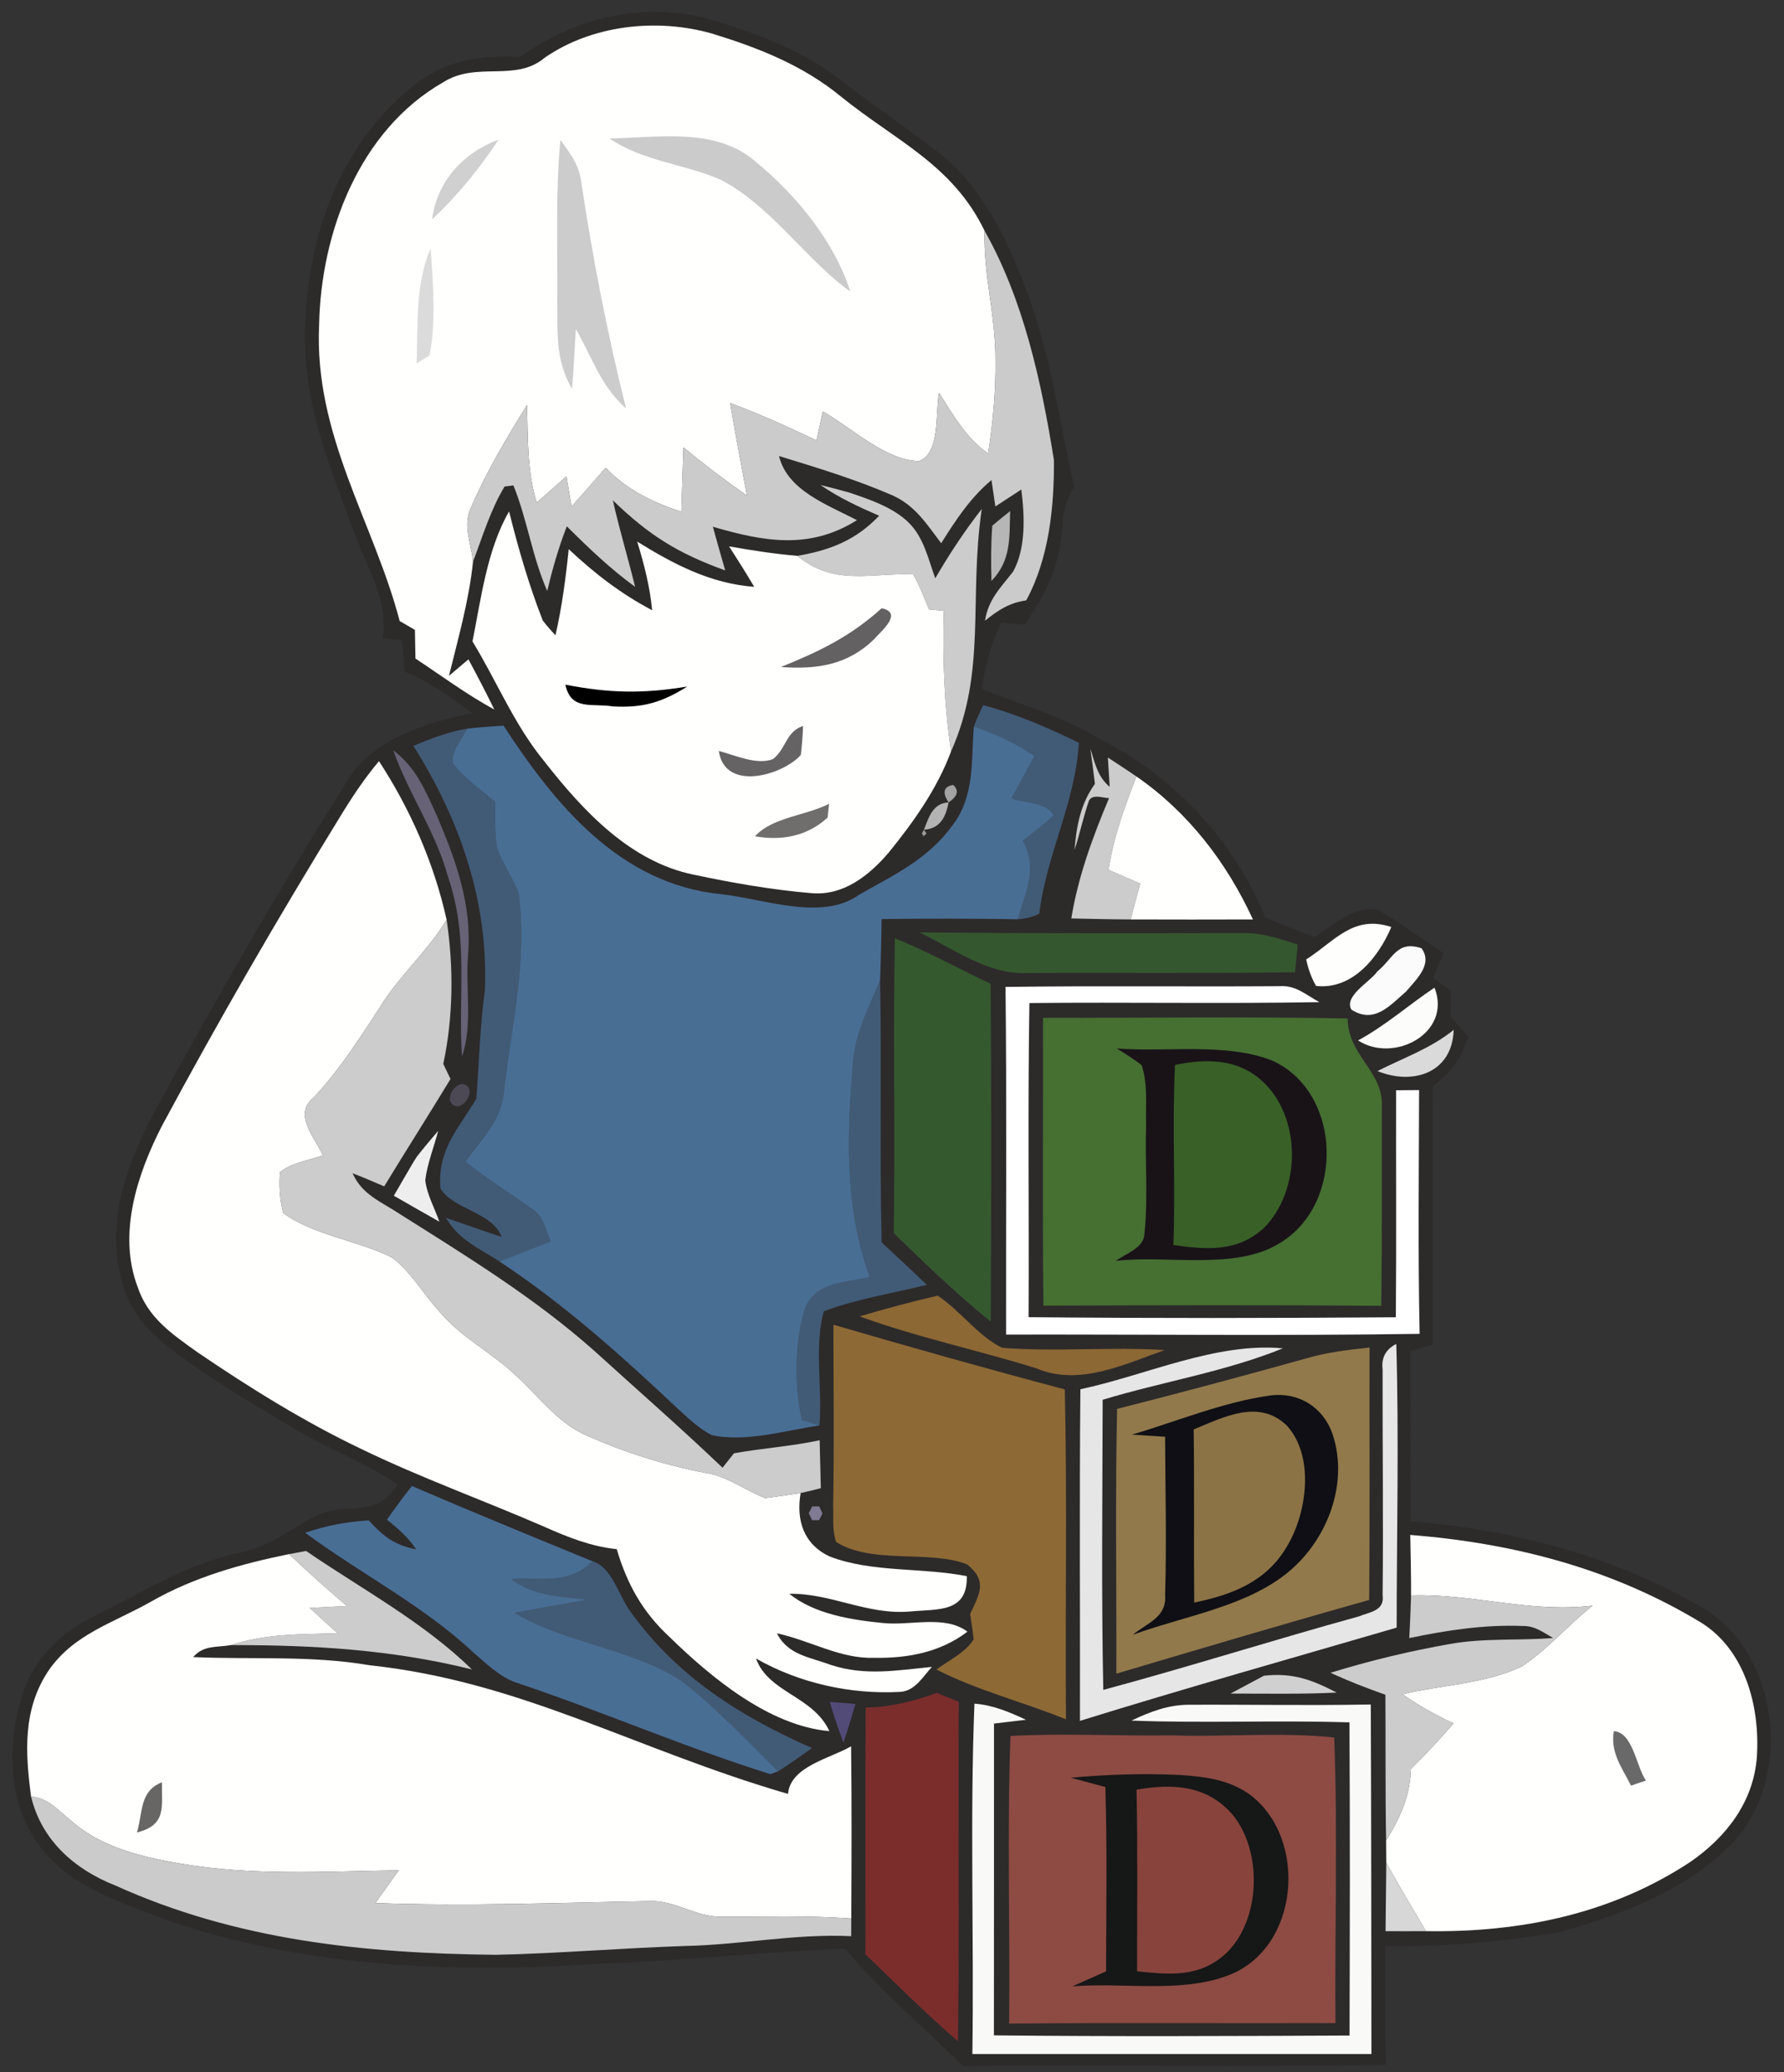 <?xml version="1.0" encoding="UTF-8" standalone="no"?>
<svg
   version="1.1"
   viewBox="0 0 198 230"
   width="198.0pt"
   height="230.0pt"
   id="svg8811"
   sodipodi:docname="ddd_logos_dimmed.svg"
   inkscape:version="1.2 (dc2aedaf03, 2022-05-15)"
   xmlns:inkscape="http://www.inkscape.org/namespaces/inkscape"
   xmlns:sodipodi="http://sodipodi.sourceforge.net/DTD/sodipodi-0.dtd"
   xmlns="http://www.w3.org/2000/svg"
   xmlns:svg="http://www.w3.org/2000/svg">
  <rect x="0" y="0" width="198" height="230" fill="#333333" stroke="none"/>
  <defs
     id="defs8815" />
  <sodipodi:namedview
     id="namedview8813"
     pagecolor="#ffffff"
     bordercolor="#000000"
     borderopacity="0.25"
     inkscape:showpageshadow="2"
     inkscape:pageopacity="0.0"
     inkscape:pagecheckerboard="0"
     inkscape:deskcolor="#d1d1d1"
     inkscape:document-units="pt"
     showgrid="false"
     inkscape:zoom="3.348913"
     inkscape:cx="114.81337"
     inkscape:cy="153.78124"
     inkscape:window-width="2880"
     inkscape:window-height="1694"
     inkscape:window-x="1317"
     inkscape:window-y="3229"
     inkscape:window-maximized="1"
     inkscape:current-layer="svg8811" />
  <path
     d="M 78.89 2.17 C 83.82 3.64 89.09 5.58 93.16 8.79 C 96.75 11.55 100.51 14.10 104.09 16.87 C 109.12 20.74 112.02 26.99 114.13 32.82 C 116.67 39.77 117.63 46.90 119.22 54.08 C 117.60 56.41 118.16 58.77 117.43 61.53 C 116.86 64.47 115.37 66.89 113.73 69.34 C 112.87 69.27 112.01 69.20 111.15 69.14 C 109.94 71.53 109.34 73.83 108.97 76.49 C 113.36 78.25 117.84 79.48 121.92 81.94 C 130.33 86.22 136.85 93.14 140.45 101.88 C 142.27 102.63 144.10 103.33 145.93 104.03 C 148.03 102.64 150.29 100.42 153.02 101.03 C 155.48 102.50 157.84 104.20 160.22 105.82 C 159.83 106.73 159.44 107.63 159.05 108.54 C 159.71 109.02 160.36 109.50 161.02 109.97 C 161.01 110.93 161.00 111.88 161.00 112.83 C 161.65 113.58 162.31 114.34 162.96 115.09 C 162.07 117.60 161.23 118.96 159.03 120.53 C 158.96 130.10 159.02 139.68 159.00 149.26 C 158.18 149.50 157.35 149.73 156.52 149.97 C 156.57 156.26 156.52 162.56 156.57 168.86 C 167.61 169.78 178.34 172.50 188.05 177.94 C 197.77 182.78 199.46 198.26 191.44 205.39 C 186.50 210.13 179.30 212.78 172.80 214.53 C 166.53 215.56 160.09 216.12 153.74 216.02 C 153.76 220.41 153.71 224.80 153.80 229.19 C 138.18 229.49 122.53 229.19 106.90 229.34 C 102.53 225.02 97.72 221.03 93.79 216.30 C 84.19 216.71 74.61 217.72 65.00 218.06 C 49.92 219.04 33.93 218.25 19.49 213.47 C 14.48 211.54 8.05 209.70 4.70 205.28 C 0.81 200.42 0.71 193.95 2.45 188.22 C 3.69 184.20 6.71 181.26 10.40 179.41 C 15.72 176.84 20.36 173.78 26.21 172.44 C 29.42 171.87 31.81 170.09 34.56 168.52 C 38.10 166.40 41.60 168.89 44.12 164.79 C 40.45 162.27 36.29 160.81 32.49 158.49 C 27.73 155.66 22.91 152.80 18.53 149.40 C 16.00 147.46 14.13 144.96 13.40 141.82 C 11.79 135.30 14.21 128.89 17.26 123.20 C 23.90 111.02 30.80 98.97 38.20 87.24 C 40.83 82.19 47.21 80.20 52.41 79.16 C 50.02 77.42 47.70 75.66 44.92 74.56 C 44.81 73.40 44.70 72.23 44.61 71.06 C 43.90 70.99 43.20 70.91 42.50 70.84 C 43.05 66.48 40.92 63.40 39.47 59.53 C 36.61 51.72 33.52 44.74 33.88 36.19 C 34.20 25.81 37.87 15.74 46.26 9.23 C 49.65 6.62 53.60 6.11 57.76 6.31 C 63.87 1.91 71.55 0.10 78.89 2.17 Z"
     fill="#2d2a2a"
     id="path8687" />
  <path
     d="M 79.00 3.72 C 84.16 5.30 89.10 7.24 93.31 10.70 C 99.38 15.62 105.71 18.25 109.27 25.61 C 109.13 30.49 110.52 35.14 110.48 40.00 C 110.53 43.47 110.19 46.92 109.67 50.35 C 107.18 48.60 105.84 46.11 104.22 43.62 C 103.78 45.65 104.42 50.36 101.96 51.19 C 98.25 51.08 94.50 47.48 91.32 45.67 C 91.08 46.74 90.85 47.82 90.62 48.89 C 87.48 47.40 84.32 45.95 81.04 44.74 C 81.61 48.18 82.26 51.60 82.90 55.02 C 80.48 53.32 78.13 51.54 75.85 49.66 C 75.78 52.04 75.70 54.43 75.62 56.82 C 72.39 55.72 69.63 54.42 67.22 51.92 C 65.97 53.37 64.71 54.80 63.44 56.23 C 63.24 55.11 63.05 53.98 62.87 52.86 C 61.77 53.85 60.67 54.83 59.56 55.80 C 58.49 52.22 58.59 48.64 58.50 44.95 C 56.23 48.59 54.01 52.33 52.31 56.26 C 51.31 58.27 52.27 60.18 52.50 62.34 C 52.05 66.68 50.86 70.81 49.83 75.02 L 51.99 73.19 C 52.98 75.03 53.95 76.88 54.86 78.76 C 51.79 77.09 49.01 75.02 46.11 73.10 C 46.09 72.04 46.07 70.98 46.05 69.92 C 45.49 69.59 44.93 69.27 44.36 68.94 C 41.48 57.96 34.82 48.31 35.42 36.00 C 35.63 25.75 39.91 14.45 49.16 9.15 C 52.89 6.75 57.19 9.17 60.45 6.41 C 65.72 2.76 72.91 1.99 79.00 3.72 Z"
     fill="#fffffe"
     id="path8689" />
  <path
     d="M 67.64 15.37 C 73.07 15.28 79.58 14.08 83.98 18.04 C 88.43 21.73 92.60 26.80 94.37 32.36 C 89.61 29.00 85.53 22.81 80.02 19.97 C 75.88 18.15 71.50 17.97 67.64 15.37 Z"
     fill="#cacbca"
     id="path8691" />
  <path
     d="M 55.33 15.50 C 53.19 18.77 50.79 21.68 47.96 24.36 C 48.46 20.15 51.43 16.94 55.33 15.50 Z"
     fill="#cfd0cf"
     id="path8693" />
  <path
     d="M 62.20 15.54 C 63.29 17.01 64.31 18.37 64.52 20.25 C 65.78 28.69 67.42 37.08 69.49 45.35 C 66.68 42.86 65.72 39.68 63.91 36.52 C 63.79 38.73 63.67 40.94 63.49 43.16 C 61.55 39.92 61.91 36.61 61.85 33.00 C 61.90 27.13 61.64 21.40 62.20 15.54 Z"
     fill="#cbcccb"
     id="path8695" />
  <path
     d="M 109.27 25.61 C 113.61 33.29 115.59 42.43 116.97 51.06 C 117.01 56.28 116.43 61.97 113.90 66.64 C 111.97 66.94 110.86 67.68 109.32 68.90 C 109.70 66.52 111.04 65.25 112.42 63.48 C 113.89 60.90 113.72 57.19 113.35 54.34 C 112.39 54.97 111.43 55.59 110.47 56.22 L 110.04 53.29 C 107.70 55.25 106.07 57.73 104.46 60.30 C 102.85 58.18 101.59 56.13 99.06 54.99 C 94.99 53.22 90.69 51.92 86.46 50.62 C 87.38 54.48 91.96 56.08 95.11 57.74 C 89.83 61.06 84.75 60.11 79.12 58.47 C 79.56 60.09 80.03 61.71 80.49 63.32 C 75.22 61.41 72.04 59.43 68.02 55.54 C 68.74 58.77 69.70 61.93 70.49 65.14 C 67.74 63.14 65.31 60.82 62.91 58.42 C 62.00 60.77 61.31 63.15 60.74 65.60 C 59.06 61.81 58.53 57.69 56.98 53.88 L 56.00 54.01 C 54.45 56.57 53.56 59.56 52.50 62.34 C 52.27 60.18 51.31 58.27 52.31 56.26 C 54.01 52.33 56.23 48.59 58.50 44.95 C 58.59 48.64 58.49 52.22 59.56 55.80 C 60.67 54.83 61.77 53.85 62.87 52.86 C 63.05 53.98 63.24 55.11 63.44 56.23 C 64.71 54.80 65.97 53.37 67.22 51.92 C 69.63 54.42 72.39 55.72 75.62 56.82 C 75.70 54.43 75.78 52.04 75.85 49.66 C 78.13 51.54 80.48 53.32 82.90 55.02 C 82.26 51.60 81.61 48.18 81.04 44.74 C 84.32 45.95 87.48 47.40 90.62 48.89 C 90.85 47.82 91.08 46.74 91.32 45.67 C 94.50 47.48 98.25 51.08 101.96 51.19 C 104.42 50.36 103.78 45.65 104.22 43.62 C 105.84 46.11 107.18 48.60 109.67 50.35 C 110.19 46.92 110.53 43.47 110.48 40.00 C 110.52 35.14 109.13 30.49 109.27 25.61 Z"
     fill="#cacbca"
     id="path8697" />
  <path
     d="M 47.79 27.59 C 48.07 31.46 48.40 35.60 47.69 39.44 L 46.25 40.34 C 46.36 36.24 46.10 31.39 47.79 27.59 Z"
     fill="#dadbda"
     id="path8699" />
  <path
     d="M 91.06 53.84 C 92.14 54.10 93.21 54.38 94.27 54.68 C 96.56 55.46 99.19 56.33 100.92 58.08 C 102.55 59.74 103.03 62.07 103.80 64.19 C 105.36 61.52 107.05 58.94 108.96 56.50 C 107.50 66.59 109.53 74.51 105.55 83.42 C 104.78 78.18 104.60 73.09 104.75 67.80 C 104.20 67.75 103.65 67.70 103.10 67.65 C 102.56 66.34 102.05 64.97 101.34 63.75 C 96.56 63.59 92.61 65.08 88.50 61.70 C 92.14 61.07 94.99 59.97 97.57 57.25 C 95.31 56.27 93.10 55.24 91.06 53.84 Z"
     fill="#cbcccb"
     id="path8701" />
  <path
     d="M 112.11 56.73 C 112.03 59.71 112.24 62.19 110.04 64.49 C 109.98 62.45 109.98 60.40 110.13 58.35 C 110.78 57.80 111.45 57.26 112.11 56.73 Z"
     fill="#b5b6b5"
     id="path8703" />
  <path
     d="M 56.50 56.77 C 57.52 60.86 58.70 64.95 60.24 68.88 C 60.68 69.45 61.15 69.99 61.65 70.52 C 62.37 67.37 62.79 64.18 63.12 60.96 C 65.96 63.63 68.92 65.92 72.38 67.74 C 72.13 65.13 71.49 62.62 70.72 60.12 C 74.78 62.63 78.85 64.78 83.71 65.14 C 82.81 63.62 81.87 62.13 80.92 60.65 C 83.43 61.09 85.95 61.49 88.50 61.70 C 92.61 65.08 96.56 63.59 101.34 63.75 C 102.05 64.97 102.56 66.34 103.10 67.65 C 103.65 67.70 104.20 67.75 104.75 67.80 C 104.60 73.09 104.78 78.18 105.55 83.42 C 104.03 87.52 101.39 91.25 98.65 94.62 C 96.46 97.19 93.60 99.47 90.02 99.14 C 85.66 98.77 81.27 98.00 76.99 97.09 C 69.94 95.66 64.69 89.98 60.44 84.55 C 57.06 80.44 55.18 75.69 52.44 71.20 C 53.39 66.45 54.06 60.99 56.50 56.77 Z"
     fill="#fffffe"
     id="path8705" />
  <path
     d="M 97.85 67.52 C 100.29 68.03 97.81 70.03 97.00 70.97 C 94.03 73.84 90.66 74.32 86.67 74.04 C 90.97 72.30 94.37 70.66 97.85 67.52 Z"
     fill="#636161"
     id="path8707" />
  <path
     d="M 62.75 76.00 C 67.66 76.95 71.32 77.02 76.27 76.21 C 73.49 77.96 71.33 78.61 68.00 78.41 C 65.71 78.04 63.36 78.92 62.75 76.00 Z"
     fill="#000000"
     id="path8709" />
  <path
     d="M 109.12 78.27 C 112.78 79.25 116.34 80.79 119.74 82.45 C 119.36 89.12 116.14 94.81 115.35 101.42 C 114.65 101.78 113.86 101.99 112.96 102.04 C 113.86 98.86 115.19 96.51 113.54 93.31 C 114.69 92.41 115.83 91.53 116.91 90.55 C 116.34 89.04 113.59 89.15 112.26 88.62 C 113.11 87.06 113.95 85.49 114.81 83.93 C 112.73 82.46 110.48 81.48 108.09 80.64 C 108.40 79.82 108.74 79.04 109.12 78.27 Z"
     fill="#5e5488"
     id="path8711"
     style="fill:#5993ce;fill-opacity:0.462" />
  <path
     d="M 51.86 80.88 C 51.35 81.96 49.92 83.57 50.30 84.78 C 51.54 86.41 53.37 87.67 54.94 88.99 C 54.96 90.65 54.90 92.37 55.15 94.02 C 55.72 95.79 56.91 97.39 57.57 99.14 C 58.53 106.88 56.81 113.48 55.94 121.04 C 55.71 124.36 53.48 126.37 51.66 128.96 C 54.00 130.80 56.51 132.39 58.94 134.11 C 60.39 134.98 60.50 136.37 61.12 137.80 C 59.22 138.53 57.33 139.28 55.44 140.03 C 53.19 138.57 50.90 137.63 49.50 135.19 C 51.56 135.88 53.60 136.63 55.67 137.30 C 54.67 134.56 50.36 134.28 48.89 131.95 C 48.50 127.61 50.89 125.31 52.87 121.95 C 53.17 117.95 53.26 113.98 53.81 110.00 C 54.25 100.19 51.06 91.01 45.88 82.79 C 47.83 81.98 49.77 81.23 51.86 80.88 Z"
     fill="#5e5487"
     id="path8713"
     style="fill:#5993ce;fill-opacity:0.462" />
  <path
     d="M 51.86 80.88 C 53.20 80.73 54.54 80.63 55.89 80.55 C 61.60 89.33 68.80 98.12 79.97 99.25 C 84.67 99.73 91.20 102.31 95.34 99.32 C 99.23 97.11 102.97 95.39 105.69 91.65 C 108.21 88.36 107.77 84.54 108.09 80.64 C 110.48 81.48 112.73 82.46 114.81 83.93 C 113.95 85.49 113.11 87.06 112.26 88.62 C 113.59 89.15 116.34 89.04 116.91 90.55 C 115.83 91.53 114.69 92.41 113.54 93.31 C 115.19 96.51 113.86 98.86 112.96 102.04 C 107.92 101.96 102.89 101.95 97.85 102.02 C 97.81 104.27 97.77 106.52 97.68 108.77 C 96.50 111.72 95.09 114.25 94.71 117.48 C 93.99 125.76 93.68 133.79 96.52 141.75 C 93.83 142.41 90.52 142.24 89.33 145.28 C 88.16 149.09 88.15 153.75 89.00 157.63 L 90.95 158.23 C 87.18 158.78 82.74 160.13 78.99 159.30 C 77.65 158.61 76.56 157.59 75.45 156.58 C 69.10 150.59 62.74 144.86 55.44 140.03 C 57.33 139.28 59.22 138.53 61.12 137.80 C 60.50 136.37 60.39 134.98 58.94 134.11 C 56.51 132.39 54.00 130.80 51.66 128.96 C 53.48 126.37 55.71 124.36 55.94 121.04 C 56.81 113.48 58.53 106.88 57.57 99.14 C 56.91 97.39 55.72 95.79 55.15 94.02 C 54.90 92.37 54.96 90.65 54.94 88.99 C 53.37 87.67 51.54 86.41 50.30 84.78 C 49.92 83.57 51.35 81.96 51.86 80.88 Z"
     fill="#8577b1"
     id="path8715"
     style="fill:#5993ce;fill-opacity:0.647" />
  <path
     d="M 89.13 80.58 C 89.09 81.66 89.01 82.73 88.88 83.80 C 86.85 86.08 80.42 87.92 79.78 83.36 C 81.61 83.83 83.94 84.95 85.78 84.27 C 87.29 83.09 87.20 81.22 89.13 80.58 Z"
     fill="#656363"
     id="path8717" />
  <path
     d="M 121.01 83.11 L 121.15 83.53 C 121.58 84.99 121.95 86.33 123.16 87.34 L 122.96 84.09 C 124.02 84.78 125.08 85.47 126.13 86.19 C 124.82 89.58 123.57 92.94 123.04 96.56 C 124.21 97.06 125.38 97.57 126.55 98.08 C 126.19 99.40 125.84 100.73 125.49 102.06 C 123.29 102.05 121.09 102.00 118.90 101.95 C 119.66 97.29 121.27 92.92 123.09 88.59 C 122.40 88.58 121.27 88.11 120.86 88.87 C 120.24 90.66 119.85 92.53 119.26 94.34 C 119.47 91.69 119.93 89.22 121.52 87.01 C 121.37 85.71 121.20 84.41 121.01 83.11 Z"
     fill="#cbcccb"
     id="path8719" />
  <path
     d="M 43.65 83.30 C 46.17 85.17 47.22 87.78 48.48 90.52 C 50.61 95.54 52.40 100.43 51.95 105.99 C 51.63 109.67 52.50 113.79 51.27 117.28 C 50.82 110.31 52.07 104.13 49.71 97.29 C 48.34 92.28 45.35 88.13 43.65 83.30 Z"
     fill="#676275"
     id="path8721" />
  <path
     d="M 42.06 84.49 C 45.56 89.85 48.18 95.84 49.57 102.10 C 47.52 105.50 44.54 108.08 42.41 111.42 C 40.06 115.05 37.79 118.63 34.83 121.81 C 32.47 123.69 34.95 126.25 35.84 128.25 C 34.30 128.79 32.36 129.07 31.07 130.11 C 30.96 131.63 31.04 133.17 31.43 134.64 C 34.83 137.14 39.80 137.70 43.55 139.61 C 45.55 141.13 46.94 143.55 48.62 145.42 C 51.16 148.49 54.41 149.99 57.29 152.71 C 59.67 154.89 61.86 157.83 64.79 159.20 C 69.11 161.15 73.62 162.60 78.28 163.49 C 80.80 163.88 82.62 165.41 84.93 166.29 C 86.09 166.15 87.24 165.96 88.40 165.80 L 88.86 165.73 C 88.34 168.79 89.21 171.45 92.12 172.79 C 96.83 174.58 102.32 173.97 107.30 174.96 C 107.41 179.06 104.06 178.59 101.00 178.88 C 96.25 179.29 92.27 176.85 87.60 176.91 C 90.39 179.18 94.54 179.82 98.01 180.16 C 101.07 180.48 104.85 179.23 107.37 181.12 C 104.34 183.43 100.71 184.09 96.98 184.02 C 93.27 184.14 90.02 182.14 86.23 181.30 C 87.43 183.72 89.89 183.94 92.21 184.81 C 96.04 186.06 99.54 185.41 103.43 185.03 C 102.42 186.12 101.57 187.69 99.93 187.80 C 94.44 188.11 88.70 186.84 83.91 184.10 C 85.28 187.91 90.24 188.24 92.05 192.16 C 85.39 191.58 78.92 186.21 74.30 181.70 C 71.32 178.94 69.59 175.83 68.45 171.96 C 65.62 171.67 63.05 170.65 60.47 169.50 C 53.67 166.54 46.82 164.09 40.16 160.87 C 33.82 157.85 27.73 154.06 21.94 150.12 C 19.10 148.09 16.41 146.29 15.26 142.81 C 13.05 136.93 15.24 130.30 17.97 124.98 C 24.21 113.36 30.82 101.93 37.72 90.70 C 39.04 88.53 40.43 86.43 42.06 84.49 Z"
     fill="#fffffe"
     id="path8723" />
  <path
     d="M 105.80 87.13 C 106.46 87.75 106.28 88.40 105.28 89.07 C 104.55 87.96 104.72 87.31 105.80 87.13 Z"
     fill="#a3a3a3"
     id="path8725" />
  <path
     d="M 126.13 86.19 C 131.90 90.19 136.13 95.71 139.06 102.06 C 134.53 102.07 130.01 102.08 125.49 102.06 C 125.84 100.73 126.19 99.40 126.55 98.08 C 125.38 97.57 124.21 97.06 123.04 96.56 C 123.57 92.94 124.82 89.58 126.13 86.19 Z"
     fill="#fffffe"
     id="path8727" />
  <path
     d="M 92.02 89.22 L 91.85 90.76 C 89.57 92.83 86.78 93.35 83.79 92.83 C 85.75 90.69 89.44 90.55 92.02 89.22 Z"
     fill="#6f6e6d"
     id="path8729" />
  <path
     d="M 105.28 89.07 C 104.98 90.66 104.36 91.99 102.55 92.10 C 103.08 90.71 103.53 89.16 105.28 89.07 Z"
     fill="#b2b3b2"
     id="path8731" />
  <path
     d="M 102.31 92.50 L 102.55 92.10 L 102.83 92.52 L 102.51 92.83 L 102.31 92.50 Z"
     fill="#9a9a99"
     id="path8733" />
  <path
     d="M 49.57 102.10 C 50.36 107.38 50.31 112.87 49.20 118.10 C 49.47 118.66 49.73 119.21 50.00 119.77 C 47.58 123.76 45.07 127.70 42.64 131.69 C 41.48 131.19 40.31 130.69 39.13 130.23 C 40.18 132.62 42.26 133.36 44.31 134.72 C 51.84 139.48 59.32 144.04 66.01 149.99 C 70.74 154.30 75.57 158.50 80.19 162.92 L 81.46 161.32 C 84.62 160.75 87.83 160.55 90.97 159.87 C 91.01 161.64 91.05 163.42 91.10 165.19 C 90.36 165.39 89.61 165.57 88.86 165.73 L 88.40 165.80 C 87.24 165.96 86.09 166.15 84.93 166.29 C 82.62 165.41 80.80 163.88 78.28 163.49 C 73.62 162.60 69.11 161.15 64.79 159.20 C 61.86 157.83 59.67 154.89 57.29 152.71 C 54.41 149.99 51.16 148.49 48.62 145.42 C 46.94 143.55 45.55 141.13 43.55 139.61 C 39.80 137.70 34.83 137.14 31.43 134.64 C 31.04 133.17 30.96 131.63 31.07 130.11 C 32.36 129.07 34.30 128.79 35.84 128.25 C 34.95 126.25 32.47 123.69 34.83 121.81 C 37.79 118.63 40.06 115.05 42.41 111.42 C 44.54 108.08 47.52 105.50 49.57 102.10 Z"
     fill="#cbcccb"
     id="path8735" />
  <path
     d="M 102.05 103.50 C 114.04 103.61 126.03 103.61 138.02 103.57 C 140.14 103.55 142.04 104.21 144.03 104.85 C 143.93 105.87 143.83 106.90 143.73 107.92 C 133.82 108.07 123.90 107.96 113.99 108.01 C 109.77 108.26 105.78 105.30 102.05 103.50 Z"
     fill="#3f8e37"
     id="path8737"
     style="fill:#3f8e37;fill-opacity:0.449" />
  <path
     d="M 154.42 102.90 C 153.00 106.24 150.12 109.90 146.06 109.44 C 145.55 108.54 145.19 107.56 144.97 106.50 C 148.17 104.46 150.17 101.51 154.42 102.90 Z"
     fill="#fefefd"
     id="path8739" />
  <path
     d="M 99.32 104.15 C 102.95 105.62 106.40 107.53 109.94 109.20 C 110.05 121.70 110.02 134.21 109.96 146.71 C 106.20 143.66 102.66 140.26 99.19 136.88 C 99.38 125.98 99.11 115.05 99.32 104.15 Z"
     fill="#3f8e37"
     id="path8741"
     style="fill:#3f8e37;fill-opacity:0.47" />
  <path
     d="M 157.77 105.26 C 159.07 107.05 157.16 108.74 156.06 110.06 C 154.24 111.63 152.52 113.70 149.99 112.07 C 149.11 110.57 152.08 108.98 152.87 107.83 C 154.66 106.36 155.04 104.36 157.77 105.26 Z"
     fill="#fbfbfb"
     id="path8743" />
  <path
     d="M 97.68 108.77 C 97.87 118.48 97.62 128.20 97.85 137.91 C 99.54 139.46 101.21 141.04 102.87 142.62 C 99.08 143.57 95.09 144.17 91.43 145.56 C 90.35 149.35 91.29 154.22 90.95 158.23 L 89.00 157.63 C 88.15 153.75 88.16 149.09 89.33 145.28 C 90.52 142.24 93.83 142.41 96.52 141.75 C 93.68 133.79 93.99 125.76 94.71 117.48 C 95.09 114.25 96.50 111.72 97.68 108.77 Z"
     fill="#5f558a"
     id="path8745"
     style="fill:#5993ce;fill-opacity:0.462" />
  <path
     d="M 142.01 109.47 C 143.83 109.34 144.92 110.43 146.44 111.24 C 135.71 111.43 124.98 111.23 114.25 111.34 C 114.06 122.96 114.22 134.59 114.16 146.21 C 127.74 146.34 141.34 146.32 154.92 146.22 C 154.99 137.82 154.93 129.42 154.95 121.02 C 155.80 121.01 156.65 121.01 157.50 121.00 C 157.48 130.02 157.37 139.04 157.56 148.06 C 142.27 148.29 126.96 148.11 111.66 148.14 C 111.64 135.28 111.74 122.41 111.60 109.55 C 121.74 109.41 131.88 109.54 142.01 109.47 Z"
     fill="#ffffff"
     id="path8747" />
  <path
     d="M 159.21 109.63 C 161.19 114.70 154.66 118.07 150.73 115.49 C 153.79 113.83 156.34 111.55 159.21 109.63 Z"
     fill="#fcfcfb"
     id="path8749" />
  <path
     d="M 115.76 112.98 C 127.03 113.00 138.31 112.83 149.57 113.05 C 149.60 117.24 153.62 118.91 153.37 122.98 C 153.35 130.31 153.40 137.63 153.30 144.95 C 140.80 144.85 128.30 144.89 115.80 144.93 C 115.69 134.28 115.78 123.63 115.76 112.98 Z"
     fill="#64c33d"
     id="path8751"
     style="fill:#64c33d;fill-opacity:0.454" />
  <path
     d="M 161.34 114.32 C 161.19 119.11 156.81 120.50 152.88 118.89 C 155.78 117.42 158.77 116.39 161.34 114.32 Z"
     fill="#dbdada"
     id="path8753" />
  <path
     d="M 123.94 116.38 C 129.46 116.83 136.07 115.68 141.25 117.75 C 148.99 121.32 149.23 133.74 142.00 138.01 C 137.07 141.06 129.50 139.28 123.84 139.96 C 124.90 139.18 126.98 138.51 127.01 136.99 C 127.44 133.03 127.06 128.98 127.20 125.00 C 127.14 122.81 127.42 120.31 126.70 118.23 C 125.82 117.54 124.88 116.96 123.94 116.38 Z"
     fill="#191318"
     id="path8755" />
  <path
     d="M 130.41 118.21 C 133.83 117.50 137.32 117.49 140.04 119.96 C 144.48 123.94 144.44 132.13 140.28 136.30 C 137.35 139.00 133.91 138.73 130.23 138.20 C 130.48 131.54 130.08 124.85 130.41 118.21 Z"
     fill="#64c33d"
     id="path8757"
     style="fill:#64c33d;fill-opacity:0.438" />
  <path
     d="M 51.28 120.32 C 52.86 120.52 51.94 122.69 50.77 122.82 C 49.19 122.60 50.10 120.46 51.28 120.32 Z"
     fill="#4c4854"
     id="path8759" />
  <path
     d="M 48.63 125.53 C 48.17 127.34 47.42 129.14 47.20 131.00 C 47.37 132.59 48.25 134.11 48.76 135.61 C 47.07 134.66 45.39 133.69 43.71 132.73 C 44.43 131.46 45.18 130.21 45.91 128.95 L 46.29 128.36 C 47.04 127.40 47.83 126.46 48.63 125.53 Z"
     fill="#eeeeee"
     id="path8761" />
  <path
     d="M 104.07 143.82 C 106.58 145.49 108.55 148.30 111.22 149.61 C 117.20 150.08 123.27 149.48 129.26 149.86 C 124.78 151.45 119.78 153.89 115.05 151.90 C 108.55 149.86 101.80 148.46 95.41 146.12 C 98.27 145.27 101.16 144.49 104.07 143.82 Z"
     fill="#f8af40"
     id="path8763"
     style="fill:#f8af40;fill-opacity:0.468" />
  <path
     d="M 92.50 147.05 C 101.03 149.54 109.60 151.96 118.18 154.23 C 118.45 166.43 118.21 178.65 118.31 190.85 C 113.51 188.90 108.52 187.67 103.93 185.32 C 105.27 184.32 107.18 183.43 108.06 181.97 C 107.96 181.03 107.82 180.10 107.67 179.17 C 108.72 176.90 109.63 175.53 107.34 173.65 C 103.13 172.01 96.81 173.68 92.81 171.17 C 92.33 169.91 92.53 168.34 92.47 167.01 C 92.59 160.36 92.50 153.70 92.50 147.05 Z"
     fill="#f4ad40"
     id="path8765"
     style="fill:#f4ad40;fill-opacity:0.484" />
  <path
     d="M 142.38 149.67 C 136.02 152.26 128.96 153.38 122.38 155.38 C 122.36 166.11 122.23 176.85 122.45 187.58 C 131.94 185.03 141.32 182.04 150.80 179.43 C 152.03 178.93 153.70 178.82 153.45 177.06 C 153.54 168.71 153.43 160.35 153.45 152.00 C 153.29 150.72 153.80 149.78 154.97 149.18 C 155.27 159.67 155.02 170.18 155.01 180.67 C 143.29 184.09 131.52 187.40 119.86 191.02 C 119.89 178.75 119.79 166.48 119.91 154.21 C 127.26 152.64 134.96 148.98 142.38 149.67 Z"
     fill="#e6e6e6"
     id="path8767" />
  <path
     d="M 152.00 149.58 C 151.98 158.92 152.04 168.26 151.96 177.60 C 142.58 180.23 133.24 183.01 123.90 185.78 C 123.93 175.98 123.77 166.18 123.98 156.39 C 131.00 154.61 138.01 152.73 144.99 150.78 C 147.28 150.11 149.63 149.83 152.00 149.58 Z"
     fill="#facc70"
     id="path8769"
     style="fill:#facc70;fill-opacity:0.489" />
  <path
     d="M 141.00 154.90 C 144.12 154.50 146.81 156.17 147.87 159.11 C 149.86 164.94 147.04 171.68 142.13 175.16 C 137.52 178.48 131.04 179.51 125.72 181.47 C 127.33 180.13 129.51 179.54 129.31 177.06 C 129.49 171.21 129.33 165.33 129.31 159.48 C 128.08 159.40 126.86 159.33 125.63 159.25 C 130.69 157.75 135.77 155.62 141.00 154.90 Z"
     fill="#0f0f15"
     id="path8771" />
  <path
     d="M 142.79 158.21 C 145.96 161.63 145.06 168.05 142.78 171.75 C 140.48 175.60 136.74 177.02 132.54 177.89 C 132.48 171.48 132.57 165.08 132.48 158.67 C 135.79 157.32 139.67 155.25 142.79 158.21 Z"
     fill="#facc70"
     id="path8773"
     style="fill:#facc70;fill-opacity:0.532" />
  <path
     d="M 45.72 164.95 C 52.36 167.81 59.06 170.56 65.75 173.30 C 63.04 175.98 60.17 175.04 56.73 175.27 C 59.31 177.22 62.16 177.20 65.23 177.56 C 62.52 178.08 59.80 178.52 57.09 179.02 C 62.70 182.39 69.93 182.95 75.50 186.49 C 79.42 189.47 82.85 193.17 86.36 196.62 L 85.49 196.93 C 75.89 193.93 66.69 189.90 57.16 186.73 C 55.43 186.09 53.92 184.62 52.54 183.43 C 46.96 178.20 40.07 174.72 33.87 170.14 C 36.23 169.34 38.43 168.92 40.93 168.77 C 42.55 170.56 43.78 171.50 46.19 171.99 C 45.31 170.66 44.18 169.66 42.94 168.69 C 43.84 167.42 44.74 166.16 45.72 164.95 Z"
     fill="#8577b1"
     id="path8775"
     style="fill:#5993ce;fill-opacity:0.647" />
  <path
     d="M 90.14 167.22 L 90.92 167.22 L 91.29 167.99 L 90.91 168.75 L 90.13 168.74 L 89.76 167.98 L 90.14 167.22 Z"
     fill="#817a93"
     id="path8777" />
  <path
     d="M 156.52 170.38 C 168.01 171.29 179.00 174.14 188.89 180.17 C 193.76 183.28 195.34 189.54 194.99 195.00 C 194.63 199.99 191.62 203.89 187.63 206.66 C 178.82 212.48 168.70 214.53 158.25 214.36 C 156.79 211.83 155.24 209.34 153.86 206.76 C 153.85 205.94 153.84 205.12 153.84 204.30 C 155.40 201.77 156.50 199.39 156.58 196.38 C 158.22 194.74 159.81 193.06 161.32 191.30 C 159.33 190.37 157.45 189.33 155.66 188.06 C 159.96 187.03 164.94 186.90 168.93 184.96 C 171.77 183.07 174.07 180.36 176.75 178.23 C 169.86 179.07 163.46 176.88 156.61 177.09 C 156.62 174.86 156.56 172.62 156.52 170.38 Z"
     fill="#fffffe"
     id="path8779" />
  <path
     d="M 33.97 172.16 C 40.17 176.41 47.02 180.06 52.37 185.31 C 43.47 183.10 34.76 182.60 25.63 182.61 C 29.51 181.32 33.42 181.42 37.45 181.29 C 36.42 180.35 35.39 179.42 34.36 178.48 C 35.74 178.41 37.11 178.34 38.49 178.27 C 36.30 176.41 34.16 174.50 32.08 172.51 L 33.97 172.16 Z"
     fill="#cbcccb"
     id="path8781" />
  <path
     d="M 32.08 172.51 C 34.16 174.50 36.30 176.41 38.49 178.27 C 37.11 178.34 35.74 178.41 34.36 178.48 C 35.39 179.42 36.42 180.35 37.45 181.29 C 33.42 181.42 29.51 181.32 25.63 182.61 C 24.01 182.89 22.61 182.59 21.44 183.94 C 28.01 184.23 34.50 183.73 41.04 184.85 C 57.86 186.65 70.54 194.21 87.46 199.13 C 87.72 196.04 92.24 195.17 94.46 193.84 C 94.54 200.21 94.51 206.59 94.48 212.96 C 89.64 212.61 84.82 212.78 79.98 212.76 C 77.10 212.77 74.93 210.89 72.01 211.03 C 61.89 211.21 51.79 211.61 41.66 211.24 C 42.52 210.03 43.38 208.82 44.25 207.61 C 36.02 207.73 28.17 208.25 19.99 206.86 C 15.78 206.14 11.16 205.04 7.90 202.11 C 6.42 200.96 5.43 199.61 3.45 199.43 C 2.80 194.54 2.51 189.75 5.38 185.45 C 8.22 181.33 12.60 180.16 16.77 177.78 C 21.54 175.06 26.74 173.60 32.08 172.51 Z"
     fill="#fffffe"
     id="path8783" />
  <path
     d="M 65.75 173.30 C 67.96 173.94 68.71 177.27 70.04 178.99 C 75.19 186.13 82.17 190.53 90.12 194.04 C 88.88 194.92 87.64 195.81 86.36 196.62 C 82.85 193.17 79.42 189.47 75.50 186.49 C 69.93 182.95 62.70 182.39 57.09 179.02 C 59.80 178.52 62.52 178.08 65.23 177.56 C 62.16 177.20 59.31 177.22 56.73 175.27 C 60.17 175.04 63.04 175.98 65.75 173.30 Z"
     fill="#5e5487"
     id="path8785"
     style="fill:#5993ce;fill-opacity:0.462" />
  <path
     d="M 156.61 177.09 C 163.46 176.88 169.86 179.07 176.75 178.23 C 174.07 180.36 171.77 183.07 168.93 184.96 C 164.94 186.90 159.96 187.03 155.66 188.06 C 157.45 189.33 159.33 190.37 161.32 191.30 C 159.81 193.06 158.22 194.74 156.58 196.38 C 156.50 199.39 155.40 201.77 153.84 204.30 C 153.74 198.90 153.80 193.51 153.76 188.12 C 151.70 187.39 149.66 186.61 147.67 185.68 C 152.04 184.34 156.48 183.26 160.97 182.48 C 164.67 181.81 168.55 182.13 172.37 181.82 C 171.26 181.19 170.36 180.47 169.01 180.49 C 164.71 180.32 160.61 180.96 156.41 181.83 C 156.50 180.25 156.56 178.67 156.61 177.09 Z"
     fill="#cbcccb"
     id="path8787" />
  <path
     d="M 140.28 186.01 C 143.47 185.65 145.61 186.46 148.36 187.88 C 144.42 188.07 140.52 187.99 136.57 187.99 C 137.81 187.33 139.05 186.67 140.28 186.01 Z"
     fill="#d1d0d0"
     id="path8789" />
  <path
     d="M 103.94 187.92 C 104.77 188.24 105.59 188.56 106.41 188.90 C 106.33 201.46 106.50 214.03 106.32 226.58 C 102.74 223.52 99.44 220.18 96.04 216.92 C 96.07 207.80 96.02 198.68 96.08 189.55 C 98.91 189.47 101.31 188.88 103.94 187.92 Z"
     fill="#b83130"
     id="path8791"
     style="fill:#b83130;fill-opacity:0.559" />
  <path
     d="M 92.10 188.92 C 93.05 188.98 93.99 189.06 94.94 189.15 C 94.52 190.59 94.09 192.02 93.61 193.43 C 93.07 191.94 92.52 190.45 92.10 188.92 Z"
     fill="#524b78"
     id="path8793" />
  <path
     d="M 108.15 189.11 C 110.21 189.26 112.02 190.04 113.87 190.90 C 112.69 191.04 111.51 191.18 110.32 191.32 C 110.31 202.85 110.33 214.39 110.31 225.93 C 123.46 226.07 136.63 226.01 149.78 225.95 C 149.82 214.37 149.84 202.78 149.77 191.19 C 141.71 190.93 133.64 191.30 125.58 190.99 C 127.63 190.01 129.67 189.23 131.97 189.23 C 138.69 189.20 145.41 189.33 152.14 189.20 C 152.19 202.13 152.20 215.07 152.21 228.00 C 137.45 228.00 122.69 228.00 107.92 228.00 C 108.11 215.06 107.64 202.03 108.15 189.11 Z"
     fill="#f9f9f8"
     id="path8795" />
  <path
     d="M 112.15 192.70 C 118.08 192.37 124.06 192.72 130.00 192.63 C 135.99 192.83 142.14 192.24 148.08 192.87 C 148.48 203.39 148.13 214.02 148.22 224.57 C 136.15 224.61 124.07 224.52 112.00 224.62 C 112.11 214.00 111.76 203.30 112.15 192.70 Z"
     fill="#e86c5d"
     id="path8797"
     style="fill:#e86c5d;fill-opacity:0.514" />
  <path
     d="M 179.11 192.16 C 181.25 192.30 181.59 196.10 182.68 197.64 C 182.13 197.83 181.57 198.02 181.02 198.21 C 180.00 196.17 178.72 194.58 179.11 192.16 Z"
     fill="#6a6969"
     id="path8799" />
  <path
     d="M 131.01 197.03 C 133.79 197.22 136.43 197.55 138.75 199.23 C 145.24 204.14 144.21 216.36 136.26 219.29 C 131.03 221.28 124.57 220.02 119.02 220.49 C 120.27 219.93 121.52 219.39 122.76 218.82 C 122.77 212.01 122.89 205.18 122.68 198.36 C 121.39 198.02 120.11 197.68 118.83 197.33 C 122.88 196.97 126.94 196.83 131.01 197.03 Z"
     fill="#161717"
     id="path8801" />
  <path
     d="M 17.97 197.84 C 17.94 200.63 18.50 202.57 15.20 203.41 C 15.87 201.19 15.46 198.82 17.97 197.84 Z"
     fill="#676665"
     id="path8803" />
  <path
     d="M 7.90 202.11 C 11.16 205.04 15.78 206.14 19.99 206.86 C 28.17 208.25 36.02 207.73 44.25 207.61 C 43.38 208.82 42.52 210.03 41.66 211.24 C 51.79 211.61 61.89 211.21 72.01 211.03 C 74.93 210.89 77.10 212.77 79.98 212.76 C 84.82 212.78 89.64 212.61 94.48 212.96 L 94.47 214.92 C 88.24 214.62 82.20 215.89 76.00 216.01 C 69.00 216.24 62.01 216.84 55.01 216.99 C 40.38 216.83 26.27 215.39 12.79 209.29 C 8.29 207.52 4.61 204.28 3.45 199.43 C 5.43 199.61 6.42 200.96 7.90 202.11 Z"
     fill="#cacbca"
     id="path8805" />
  <path
     d="M 126.14 198.66 C 130.11 197.97 133.86 198.13 136.71 201.33 C 140.19 205.41 139.97 213.27 135.95 216.94 C 133.02 219.53 129.82 219.19 126.20 218.82 C 126.19 212.10 126.28 205.38 126.14 198.66 Z"
     fill="#e86c5d"
     id="path8807"
     style="fill:#e86c5d;fill-opacity:0.543" />
  <path
     d="M 153.86 206.76 C 155.24 209.34 156.79 211.83 158.25 214.36 C 156.76 214.37 155.27 214.37 153.78 214.36 C 153.80 211.83 153.84 209.30 153.86 206.76 Z"
     fill="#d6d7d6"
     id="path8809" />
</svg>
